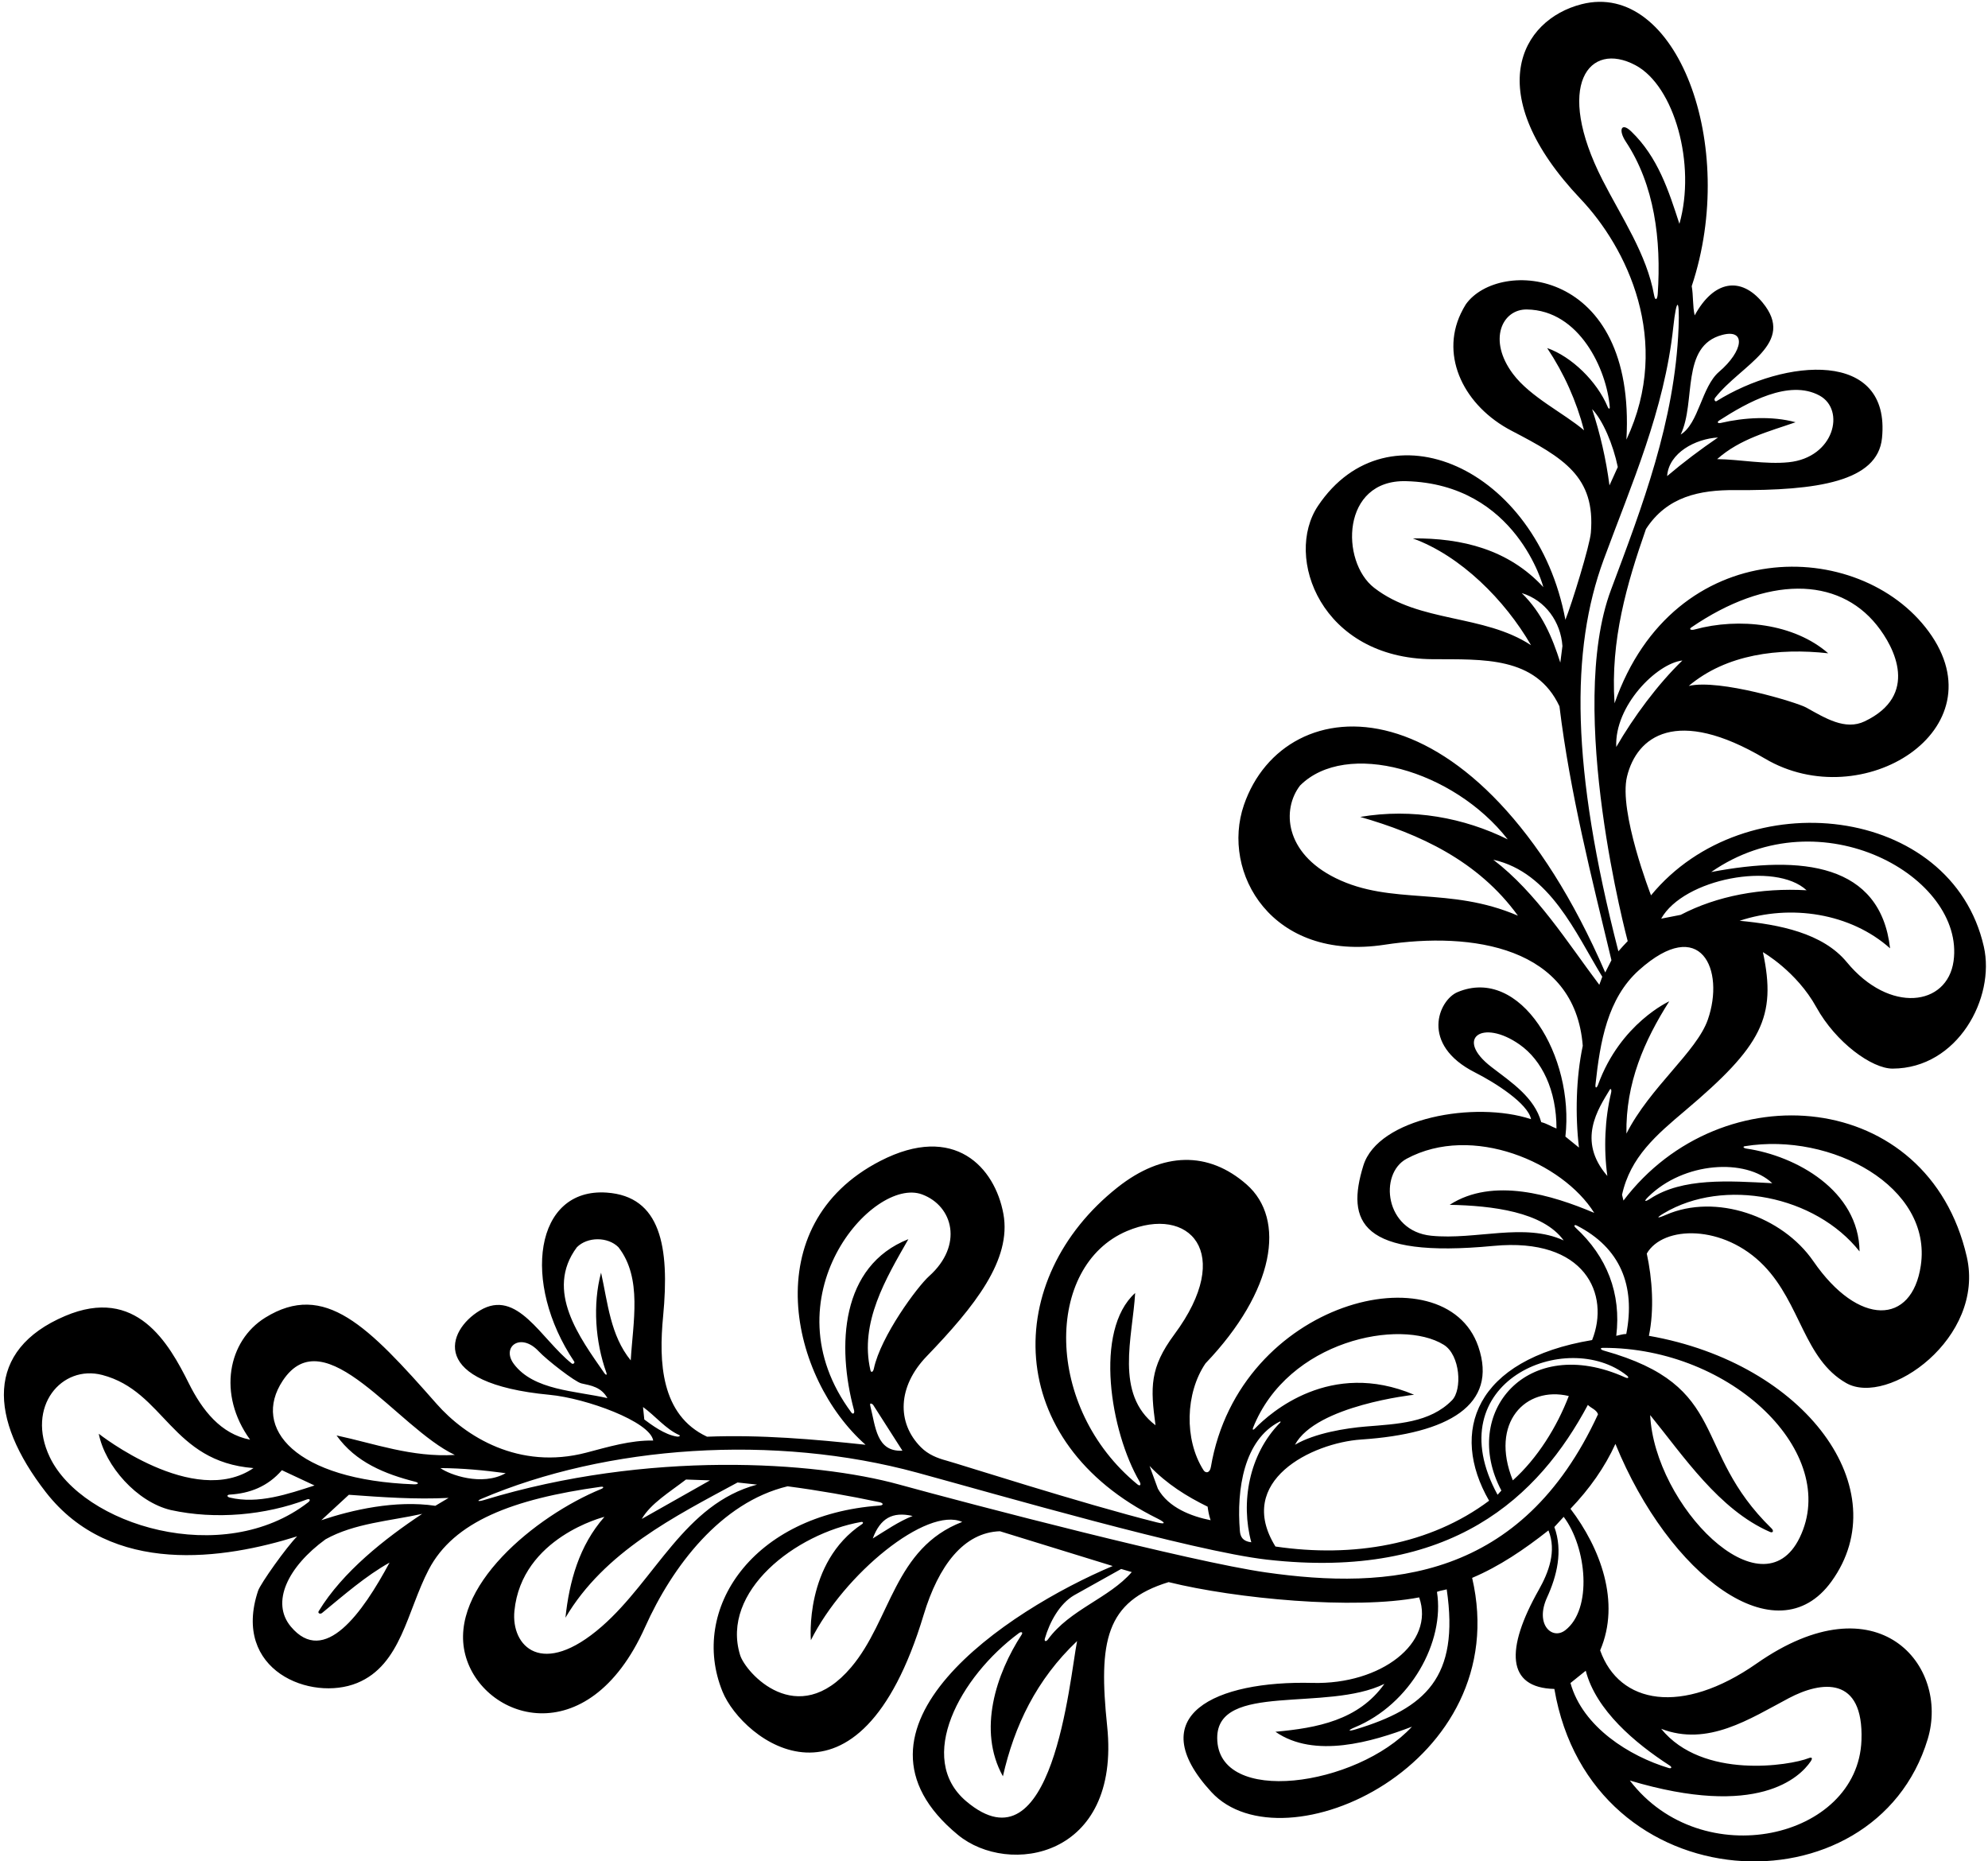 <?xml version="1.0" encoding="UTF-8"?>
<svg xmlns="http://www.w3.org/2000/svg" xmlns:xlink="http://www.w3.org/1999/xlink" width="469pt" height="439pt" viewBox="0 0 469 439" version="1.1">
<g id="surface1">
<path style=" stroke:none;fill-rule:nonzero;fill:rgb(0%,0%,0%);fill-opacity:1;" d="M 383 283.199 L 382.664 281.836 C 384.621 272.918 390.777 267.703 397.594 261.945 C 415.613 246.727 419.176 239.895 415.898 224.602 C 415.898 224.602 423.828 229.117 428.504 237.59 C 433.102 245.914 441.625 252.086 446.5 252.07 C 461.867 252.02 470.758 235.363 468.016 223.293 C 460.414 189.828 411.684 184.215 389.5 211.199 C 389.5 211.199 381.816 191.453 383.84 183.168 C 386.141 173.73 395.445 166.559 416.371 178.938 C 439.301 192.504 471.953 172.121 455.016 148.988 C 438.703 126.715 394.898 125.836 380.898 165.898 C 379.898 151 383.801 137.699 388.301 124.801 C 393.27 117.113 400.996 115.551 409.332 115.609 C 428.66 115.746 442.961 113.602 443.992 103.348 C 446.105 82.391 421.145 84.535 404.969 94.617 C 404.605 94.844 404.293 94.246 404.621 93.832 C 410.84 85.953 423.832 81.066 415.805 71.352 C 410.672 65.145 404.312 66.129 399.801 74.398 C 399.301 72.199 399.5 69.699 399.102 67.5 C 410.199 34.207 395.469 -4.711 373.121 0.992 C 358.652 4.684 349.301 22.066 372.895 46.941 C 383.695 58.328 394.645 80.34 383.699 103.699 C 385.996 62.891 353.582 60.801 345.801 71.801 C 345.375 72.484 344.977 73.215 344.617 73.977 C 339.754 84.238 345.477 95.816 356.609 101.613 C 368.945 108.039 376.41 112.438 375.309 125.664 C 375.059 128.672 370.801 142.5 369.301 146.199 C 362.5 110.027 327.312 94.926 310.949 119.309 C 302.844 131.383 311.672 155.332 337.996 155.496 C 349.82 155.57 362.34 154.746 367.898 166.602 C 370.398 187.102 375.465 206.898 380.164 226.5 L 378.699 229.398 C 348.133 158.805 303.098 161.902 293.461 189.879 C 287.98 205.797 299.984 226.93 326.645 222.848 C 347.219 219.699 371.574 223.277 373.398 246.699 C 371.801 254.199 371.602 263.102 372.5 270.699 L 369.301 268.102 C 371.453 249.219 358.711 227.77 343.84 234.035 C 339.41 235.902 334.902 246.375 348.004 252.992 C 352.75 255.391 360.457 260.293 361.199 264 C 347.98 259.629 325.121 263.672 321.637 274.941 C 317.574 288.086 320.746 296.902 352.34 293.891 C 374.074 291.816 379.871 305.422 375.602 316.102 C 347.922 320.715 341.934 337.742 351.301 354 C 337.398 364.402 319.199 367.5 300.898 364.801 C 291.293 349.324 309.523 340.34 321.148 339.562 C 341.699 338.188 353.473 331.391 348.758 317.637 C 340.953 294.871 292.371 306.613 285.668 346.027 C 285.41 347.543 284.41 347.559 283.918 346.781 C 279.316 339.551 279.66 328.562 284.398 321.602 C 300.746 304.492 303.426 287.605 294.102 279.406 C 285.105 271.504 274.336 271.629 263.66 280.078 C 236.383 301.66 236.504 340.117 273.066 358.203 C 274.965 359.145 275.129 359.66 272.93 359.109 C 255.344 354.703 225.992 345.262 223.32 344.547 C 221.078 343.945 218.965 343.09 217.273 341.395 C 211.48 335.594 211.773 327.035 218.605 319.945 C 230.004 308.105 238.695 297.156 236.715 286.332 C 234.711 275.379 225.191 264.84 207.676 273.852 C 178.254 288.992 186.43 325.129 204.199 340.801 C 192.102 339.5 179.398 338.398 166.801 338.898 C 155.855 333.777 155.41 321.195 156.441 310.48 C 158.023 293.98 155.824 282.215 143.156 281.32 C 126.094 280.117 122.992 302.609 135.469 321.188 C 135.676 321.492 135.184 321.871 134.891 321.637 C 127.594 315.828 122.027 303.836 113.211 309.129 C 105.34 313.855 100.953 326.312 129.68 329.02 C 138.262 329.828 153.352 335.312 154.102 339.801 C 148.727 339.715 143.496 341.301 138.328 342.656 C 122.41 346.824 109.777 338.844 103.008 331.156 C 86.895 312.859 76.613 302.102 62.559 310.824 C 53.789 316.27 51.242 328.891 59 339.598 C 52.078 338.273 47.699 332.629 44.547 326.312 C 39.816 316.828 32.16 303.281 15.348 310.426 C -3.512 318.434 -2.652 334.66 10.809 351.98 C 26.309 371.918 53.012 367.777 70.102 362.402 C 67.602 364.902 61.453 373.551 60.887 375.242 C 54.59 394.105 73.418 401.434 84.262 396.992 C 94.652 392.738 96.012 380.055 101.148 370.234 C 107.074 358.91 120.93 353.598 141.695 350.715 C 142.465 350.605 142.547 350.938 141.797 351.246 C 126.434 357.547 105.633 374.457 109.773 390.348 C 113.742 405.582 138.613 414.059 152.172 383.836 C 158.605 369.48 170.059 354.379 185.801 350.598 C 193.152 351.562 200.352 352.832 207.465 354.34 C 208.477 354.555 208.488 355.074 207.512 355.145 C 177.539 357.266 162.551 379.621 170.449 399.02 C 175.141 410.539 202.543 431.844 217.891 380.965 C 221.43 369.23 227.391 361.484 235.898 361.199 L 262.5 369.402 C 237.527 379.938 195.539 407.75 226.004 432.832 C 237.879 442.609 264.445 438.355 261.195 407.164 C 259.117 387.223 260.797 377.754 275.699 373.199 C 291.547 377.117 319.512 379.758 334.801 376.801 C 338.598 387.562 325.77 397.395 309.668 396.977 C 286.711 396.383 269.141 404.637 285.781 422.715 C 302.727 441.121 357.527 416.199 347.301 372.199 C 353.699 369.5 359.602 365.5 365.301 361 C 367.285 365.891 365.328 370.938 363.027 375.016 C 355.113 389.016 355.402 398.133 366.699 398.398 C 375.367 449.105 442.281 451.691 454.785 410.203 C 459.988 392.934 443.121 372.344 414.426 392.395 C 396.781 404.723 382 401.984 377.5 389.301 C 382.398 377.902 377.5 365.098 370.5 355.902 C 375 351.199 378.602 346.098 381.102 340.598 C 393.773 371.633 419.148 390.918 432.066 373.051 C 447.723 351.402 426.102 321.594 389 315.102 C 390.301 308.898 389.801 301.699 388.5 295.699 C 392.352 289.023 406.648 288.77 416.121 298.547 C 424.844 307.551 425.605 320.578 435.551 326.246 C 445.422 331.867 468.391 315.578 463.988 296.426 C 454.883 256.812 406.125 252.68 383 283.199 Z M 399.781 148.488 C 398.902 148.727 398.391 148.426 399.004 148.004 C 416.836 135.801 433.566 135.992 442.762 147.461 C 447.027 152.777 452.754 164.016 439.91 170.152 C 435.316 172.348 430.633 169.41 426.066 166.875 C 424.016 165.734 405.699 160.102 398.398 161.801 C 407.301 154.301 419.602 152.801 431.301 154.102 C 423.27 147.086 410.305 145.609 399.781 148.488 Z M 324.18 138.652 C 316.195 132.453 316.422 113.109 331.699 113.5 C 357.836 114.164 364.102 138.5 364.102 138.5 C 355.898 129.602 344.898 126.898 333.301 127 C 344.602 131.102 355 141.5 361.199 152.199 C 349.988 144.82 334.922 146.992 324.18 138.652 Z M 368.102 156.301 C 366.199 150.301 363.801 144.602 359 139.898 C 364.602 141.602 368.199 146.699 368.602 152.398 Z M 460.879 226.695 C 459.41 237.348 445.777 239.188 435.699 226.973 C 430.012 220.074 419.719 218.078 410.398 217.199 C 422.398 213.199 436.602 215.398 445.898 223.699 C 443.629 203.715 425.094 201.652 403.699 205.699 C 429.676 187.664 463.602 206.93 460.879 226.695 Z M 426.199 210 C 415.5 209.398 405.102 211.301 396.5 215.801 L 391.898 216.699 C 397.199 207.234 418.836 203.164 426.199 210 Z M 396.898 155.801 C 391.102 161.398 385.398 169.102 381.301 176.199 C 380.836 166.5 390.836 156.5 396.898 155.801 Z M 405.578 99.195 C 412.203 94.93 422.07 89.383 429.27 93.316 C 435.422 96.684 432.746 107.934 421.984 109.035 C 416.52 109.598 410.387 108.359 405.102 108.301 C 410.5 103.5 417.301 101.801 423.602 99.602 C 418.098 98.09 411.488 98.473 405.945 99.77 C 405.246 99.93 404.996 99.574 405.578 99.195 Z M 405.301 103.199 C 401.199 106 397.199 109 393.301 112.301 C 393.699 106.801 400 103.5 405.301 103.199 Z M 406.301 79 C 412 77.5 411.301 82.789 405.555 87.703 C 401.422 91.234 400.785 99.906 396.5 102.5 C 400.199 94.801 396.391 81.605 406.301 79 Z M 378.062 42.469 C 366.641 20.078 374.871 9.543 385.844 15.391 C 395.027 20.285 400.168 38.801 396.199 52.801 C 393.672 45.027 391.141 37.078 384.836 31.008 C 382.477 28.734 381.738 30.672 383.551 33.41 C 390.332 43.648 391.934 56.551 391.086 69.328 C 390.984 70.789 390.465 70.98 390.23 69.656 C 388.484 59.926 382.648 51.453 378.062 42.469 Z M 373.699 101.5 C 368.895 97.418 361.055 93.684 356.941 88.211 C 350.922 80.195 354.379 72.922 360.199 73 C 372.664 73.164 379.047 87.246 379.766 95.98 C 379.812 96.551 379.512 96.535 379.27 95.957 C 376.742 89.938 370.746 84.105 365 82.102 C 369 88.102 371.898 94.602 373.699 101.5 Z M 381.664 110.164 L 379.699 114.5 C 378.898 108.301 377.5 102.301 375.602 96.5 C 378.164 99.164 380.566 104.867 381.664 110.164 Z M 378.336 132.004 C 384.906 114.18 392.645 96.82 394.754 77.156 C 395.512 70.094 396.285 70.168 396 77.336 C 395.117 99.422 387.438 119.43 380.059 139.129 C 369.383 167.617 384 222 384 222 C 383.336 222.664 382.5 223.602 381.801 224.398 C 370.637 181.031 370.477 153.32 378.336 132.004 Z M 386.668 228.836 C 401.285 215.75 406.988 228.809 402.902 240.523 C 400.258 248.105 389.277 256.426 383.699 267.398 C 383.5 255.5 387.898 245.5 393.801 236.199 C 393.801 236.199 382.281 241.398 377.023 255.824 C 376.688 256.746 376.297 256.773 376.402 255.805 C 377.48 245.82 379.199 235.52 386.668 228.836 Z M 379.199 277.398 C 371.93 269.031 377.062 261.547 379.762 257.055 C 380.031 256.605 380.242 257.105 380.082 257.773 C 378.617 263.926 378.297 270.906 379.199 277.398 Z M 315.102 207.137 C 303.004 201.18 302.398 190.891 306.699 185.301 C 317.562 174.438 342.906 181.586 355.699 198 C 345.398 192.898 333.199 190.602 320.898 192.699 C 334.801 196.699 348.699 203 358.102 216 C 341.879 209.008 328.332 213.648 315.102 207.137 Z M 352.301 202.801 C 365.699 205.801 371.699 220.102 378 230.398 L 377.301 232.301 C 369.699 222.199 362.5 210.602 352.301 202.801 Z M 351.855 251.691 C 343.035 244.914 349.746 240.258 358.484 246.383 C 363.789 250.102 367.199 257.195 367.199 266.199 C 366.164 265.836 364.898 265 363.602 264.699 C 361.973 258.844 356.641 255.367 351.855 251.691 Z M 337.648 291.492 C 326.688 290.391 325.246 276.887 331.836 273.336 C 347.344 264.98 368.684 274.23 376.102 286.102 C 366.199 281.898 352.199 277.602 342 284.199 C 352 284.398 364 285.836 368.898 292.602 C 359.625 288.332 348.195 292.551 337.648 291.492 Z M 371.719 289.609 C 371.199 289.133 371.41 288.793 372.027 289.109 C 382.188 294.309 385.895 303.219 383.664 314.664 C 382.836 314.664 381.898 315 381.301 315.102 C 382.516 305.105 379.102 296.418 371.719 289.609 Z M 295.621 336.781 C 303.836 316.141 330.41 310.902 340.605 317.215 C 344.52 319.641 344.992 327.816 342.551 330.305 C 337.309 335.645 329.613 335.887 322.164 336.5 C 317.535 336.883 310.23 338.027 305.5 340.801 C 310.5 331.5 333.602 329 333.602 329 C 313.875 320.633 299.688 333.227 296.094 336.93 C 295.504 337.531 295.477 337.148 295.621 336.781 Z M 301.879 335.344 C 302.113 335.223 302.199 335.387 302.004 335.586 C 294.594 343.098 292.664 354.445 295.199 363.801 C 293.141 363.566 292.617 362.469 292.508 361.137 C 291.688 351.281 293.465 339.641 301.879 335.344 Z M 268.844 349.492 C 269.285 350.25 268.949 350.648 268.348 350.152 C 246.238 332.047 246.438 298.598 265.879 290.383 C 280.512 284.203 291.363 295.453 277.059 314.754 C 271.203 322.652 271.395 327.273 272.602 336.199 C 262.898 328.801 267.199 315.5 267.801 305 C 257.992 313.855 261.977 337.754 268.844 349.492 Z M 273.164 351.168 L 271.199 345.801 C 275.301 350.098 280 353 284.898 355.402 C 285 356.168 285.164 357.332 285.602 358.598 C 281.102 357.699 275.664 355.668 273.164 351.168 Z M 201.473 332.629 C 201.672 333.363 201.25 333.73 200.852 333.195 C 180.742 306.113 205.922 277.43 217.531 281.746 C 224.906 284.488 227.281 293.785 219.199 301.02 C 216.391 303.531 207.773 315.223 206.16 322.832 C 205.98 323.68 205.496 323.867 205.344 323.203 C 202.742 311.969 209.012 301.555 214.301 292.301 C 198.312 298.617 197.383 317.496 201.473 332.629 Z M 212.898 342.199 C 206.738 342.523 206.559 336.477 205.324 331.668 C 205.039 330.547 205.965 331.355 205.965 331.355 Z M 121.227 321.746 C 118.211 317.715 122.812 314.184 127.086 318.754 C 128.961 320.758 135.664 325.992 137.168 326.324 C 139.477 326.828 141.848 327.195 143.301 329.801 C 135.734 328.062 125.898 327.984 121.227 321.746 Z M 148.801 320.898 C 144 315 143.398 307.398 141.801 300.199 C 139.785 307.711 140.453 316.562 143.039 323.762 C 143.277 324.422 142.969 324.465 142.52 323.82 C 136.863 315.637 128.406 304.488 136.102 294.199 C 138.602 291.699 143.398 291.699 145.898 294.199 C 151.602 301.5 149.301 312 148.801 320.898 Z M 152 334.836 L 151.699 331.898 C 154.59 333.977 157.074 337.117 160.254 338.516 C 160.594 338.664 160.234 338.949 159.688 338.867 C 156.781 338.422 153.684 336.094 152 334.836 Z M 66.699 325.688 C 76.648 310.652 93.711 336.793 107.301 343.199 C 97.102 343.801 88.301 340.5 79.398 338.602 C 83.906 344.961 90.906 347.73 97.992 349.531 C 98.93 349.77 98.719 350.168 97.668 350.133 C 69.688 349.117 59.289 336.891 66.699 325.688 Z M 119.301 347.5 C 113.664 350.668 106 347.832 103.898 346.301 C 109.164 346.332 114 346.801 119.301 347.5 Z M 66.5 346.801 L 74.199 350.402 C 68.043 352.391 60.902 354.875 54.188 353.25 C 53.488 353.078 53.492 352.598 54.172 352.559 C 58.93 352.281 63.176 350.652 66.5 346.801 Z M 11.742 343.711 C 6.035 331.766 14.598 321.84 24.121 324.336 C 38.863 328.195 40.406 344.781 59.801 346.301 C 45.711 355.918 23.301 338.199 23.301 338.199 C 24.801 345.801 32.301 354.301 40.301 356.199 C 50.871 358.52 62.645 357.398 72.352 353.715 C 73.113 353.426 73.355 353.875 72.703 354.379 C 52.574 369.977 19.434 359.797 11.742 343.711 Z M 75.98 380.477 C 81.195 376.203 86.293 371.727 91.898 368.598 C 85.539 380.438 76.543 393.164 68.621 383.703 C 63.809 377.965 67.941 369.555 76.801 363.098 C 83.602 359.301 91.898 358.801 99.602 357.098 C 90.816 362.926 80.844 370.758 75.176 380.07 C 74.906 380.512 75.52 380.852 75.98 380.477 Z M 102.699 355.199 C 93.301 353.801 83 356.168 75.801 358.598 L 82.301 352.598 C 90.168 353.168 98.031 353.734 105.836 353.332 Z M 141.973 383.66 C 127.895 395.953 120.531 388.352 121.359 379.988 C 123.082 362.613 142.602 357.801 142.602 357.801 C 136.602 364.598 134.301 373.098 133.398 381.598 C 142.602 366 159.199 357.699 174 349.699 L 178.602 350.199 C 161.504 354.742 154.637 372.598 141.973 383.66 Z M 151.398 358.301 C 153.5 354.668 157.934 352 161.836 349 L 167.5 349.199 Z M 215.301 357.598 C 212 358.902 209 361 205.898 362.902 C 207.664 358.168 210.5 356.5 215.301 357.598 Z M 200.805 393.281 C 188.078 408.305 175.863 394.508 174.602 390.406 C 169.977 375.398 187.645 361.754 203.168 359.008 C 203.613 358.93 203.746 359.258 203.387 359.5 C 189.684 368.617 191.301 386.898 191.301 386.898 C 199.117 371.262 218.66 355.293 227 359 C 210.918 365.184 210.207 382.184 200.805 393.281 Z M 227.949 424.895 C 215.992 414.773 226.422 395.543 240.379 385.227 C 240.945 384.809 241.383 385.035 241.027 385.578 C 235.035 394.777 230.555 408.137 236.602 419 C 239.301 407.102 244.5 396.199 254.102 387.102 C 252.289 396.348 248.375 442.176 227.949 424.895 Z M 247.23 386.711 C 246.793 387.309 246.293 387.223 246.504 386.5 C 247.629 382.617 249.969 378.297 253.398 376.301 L 264.5 370.098 L 267 370.832 C 261.652 377.012 252.387 379.641 247.23 386.711 Z M 287.16 410 C 287.09 396.734 312.953 403.906 326.602 397.199 C 320.5 405.801 310.699 407.602 300.898 408.5 C 310.102 414.898 323.699 410.898 333.102 407.301 C 320.02 421.426 287.246 426.094 287.16 410 Z M 319.859 407.922 C 318.023 408.48 317.863 408.184 319.617 407.453 C 332.734 402.02 340.895 387.328 339 375.5 C 339.836 375.168 340.699 375.098 341.301 374.902 C 344.371 395.727 336.195 402.961 319.859 407.922 Z M 422.023 400.566 C 429.711 396.504 439.691 395.242 439.148 410.5 C 438.32 433.793 401.492 442.223 384.5 420 C 414.742 429.047 424.629 419.207 427.16 415.496 C 427.695 414.711 427.473 414.414 426.691 414.727 C 422.316 416.457 401.664 419.832 391.898 407.801 C 402.895 412.047 412.777 405.461 422.023 400.566 Z M 393.91 416.469 C 394.516 416.859 394.348 417.254 393.652 417.043 C 384.473 414.281 373.383 407.41 370.5 397 L 374.102 394.102 C 376.523 403.414 385.711 411.168 393.91 416.469 Z M 369.254 384.562 C 366.18 386.918 362.059 383.199 364.973 376.82 C 367.277 371.781 368.766 365.879 366.699 360.199 L 368.898 357.801 C 374.344 365.016 375.738 379.594 369.254 384.562 Z M 298.633 370.91 C 280.953 368.387 229.512 354.965 212.027 350.156 C 192.238 344.711 152.773 342.078 114.277 353.812 C 112.805 354.262 112.344 354.082 113.59 353.547 C 143.109 340.941 182.676 338.184 216.438 347.395 C 235.09 352.48 281.316 365.887 298.828 367.887 C 342.59 372.879 363.113 352.895 374.602 331.398 C 375.398 332.199 376.602 332.5 377 333.602 C 358.953 372.73 327.637 375.055 298.633 370.91 Z M 370.102 329.301 C 367.301 336.602 362.699 344 356.898 349.199 C 351.402 335.594 359.906 326.871 370.102 329.301 Z M 383.441 324.926 C 360.199 314.43 344.5 333.336 354.199 351.598 L 353.301 352.598 C 338.711 325.852 369.719 313.168 383.836 324.496 C 384.379 324.934 384.141 325.242 383.441 324.926 Z M 424.574 362.703 C 415.672 381.035 390.328 355.062 389.301 333.801 C 397.145 343.438 405.523 356.113 417.559 361.359 C 418.262 361.668 418.523 361.109 417.953 360.551 C 398.863 341.969 408.422 326.996 378.398 318.598 C 377.543 318.359 377.383 317.941 378.168 317.941 C 408.574 317.828 434.23 342.824 424.574 362.703 Z M 389.332 282.742 C 388.035 283.586 387.723 283.434 388.832 282.336 C 397.227 274.027 411.836 273.164 418.102 279.102 C 407.801 278.543 396.922 277.789 389.332 282.742 Z M 453.145 298.543 C 451.062 312.578 438.465 312.977 427.809 297.52 C 420.441 286.828 404.746 281.453 393.047 286.555 C 390.883 287.492 390.602 287.34 392.52 286.195 C 406.746 277.715 428.305 282.055 438.699 295.199 C 438.535 280.805 423.66 272.641 412.031 270.941 C 411.309 270.836 411.062 270.469 411.645 270.375 C 432.086 267.039 455.906 279.953 453.145 298.543 "/>
</g>
</svg>
